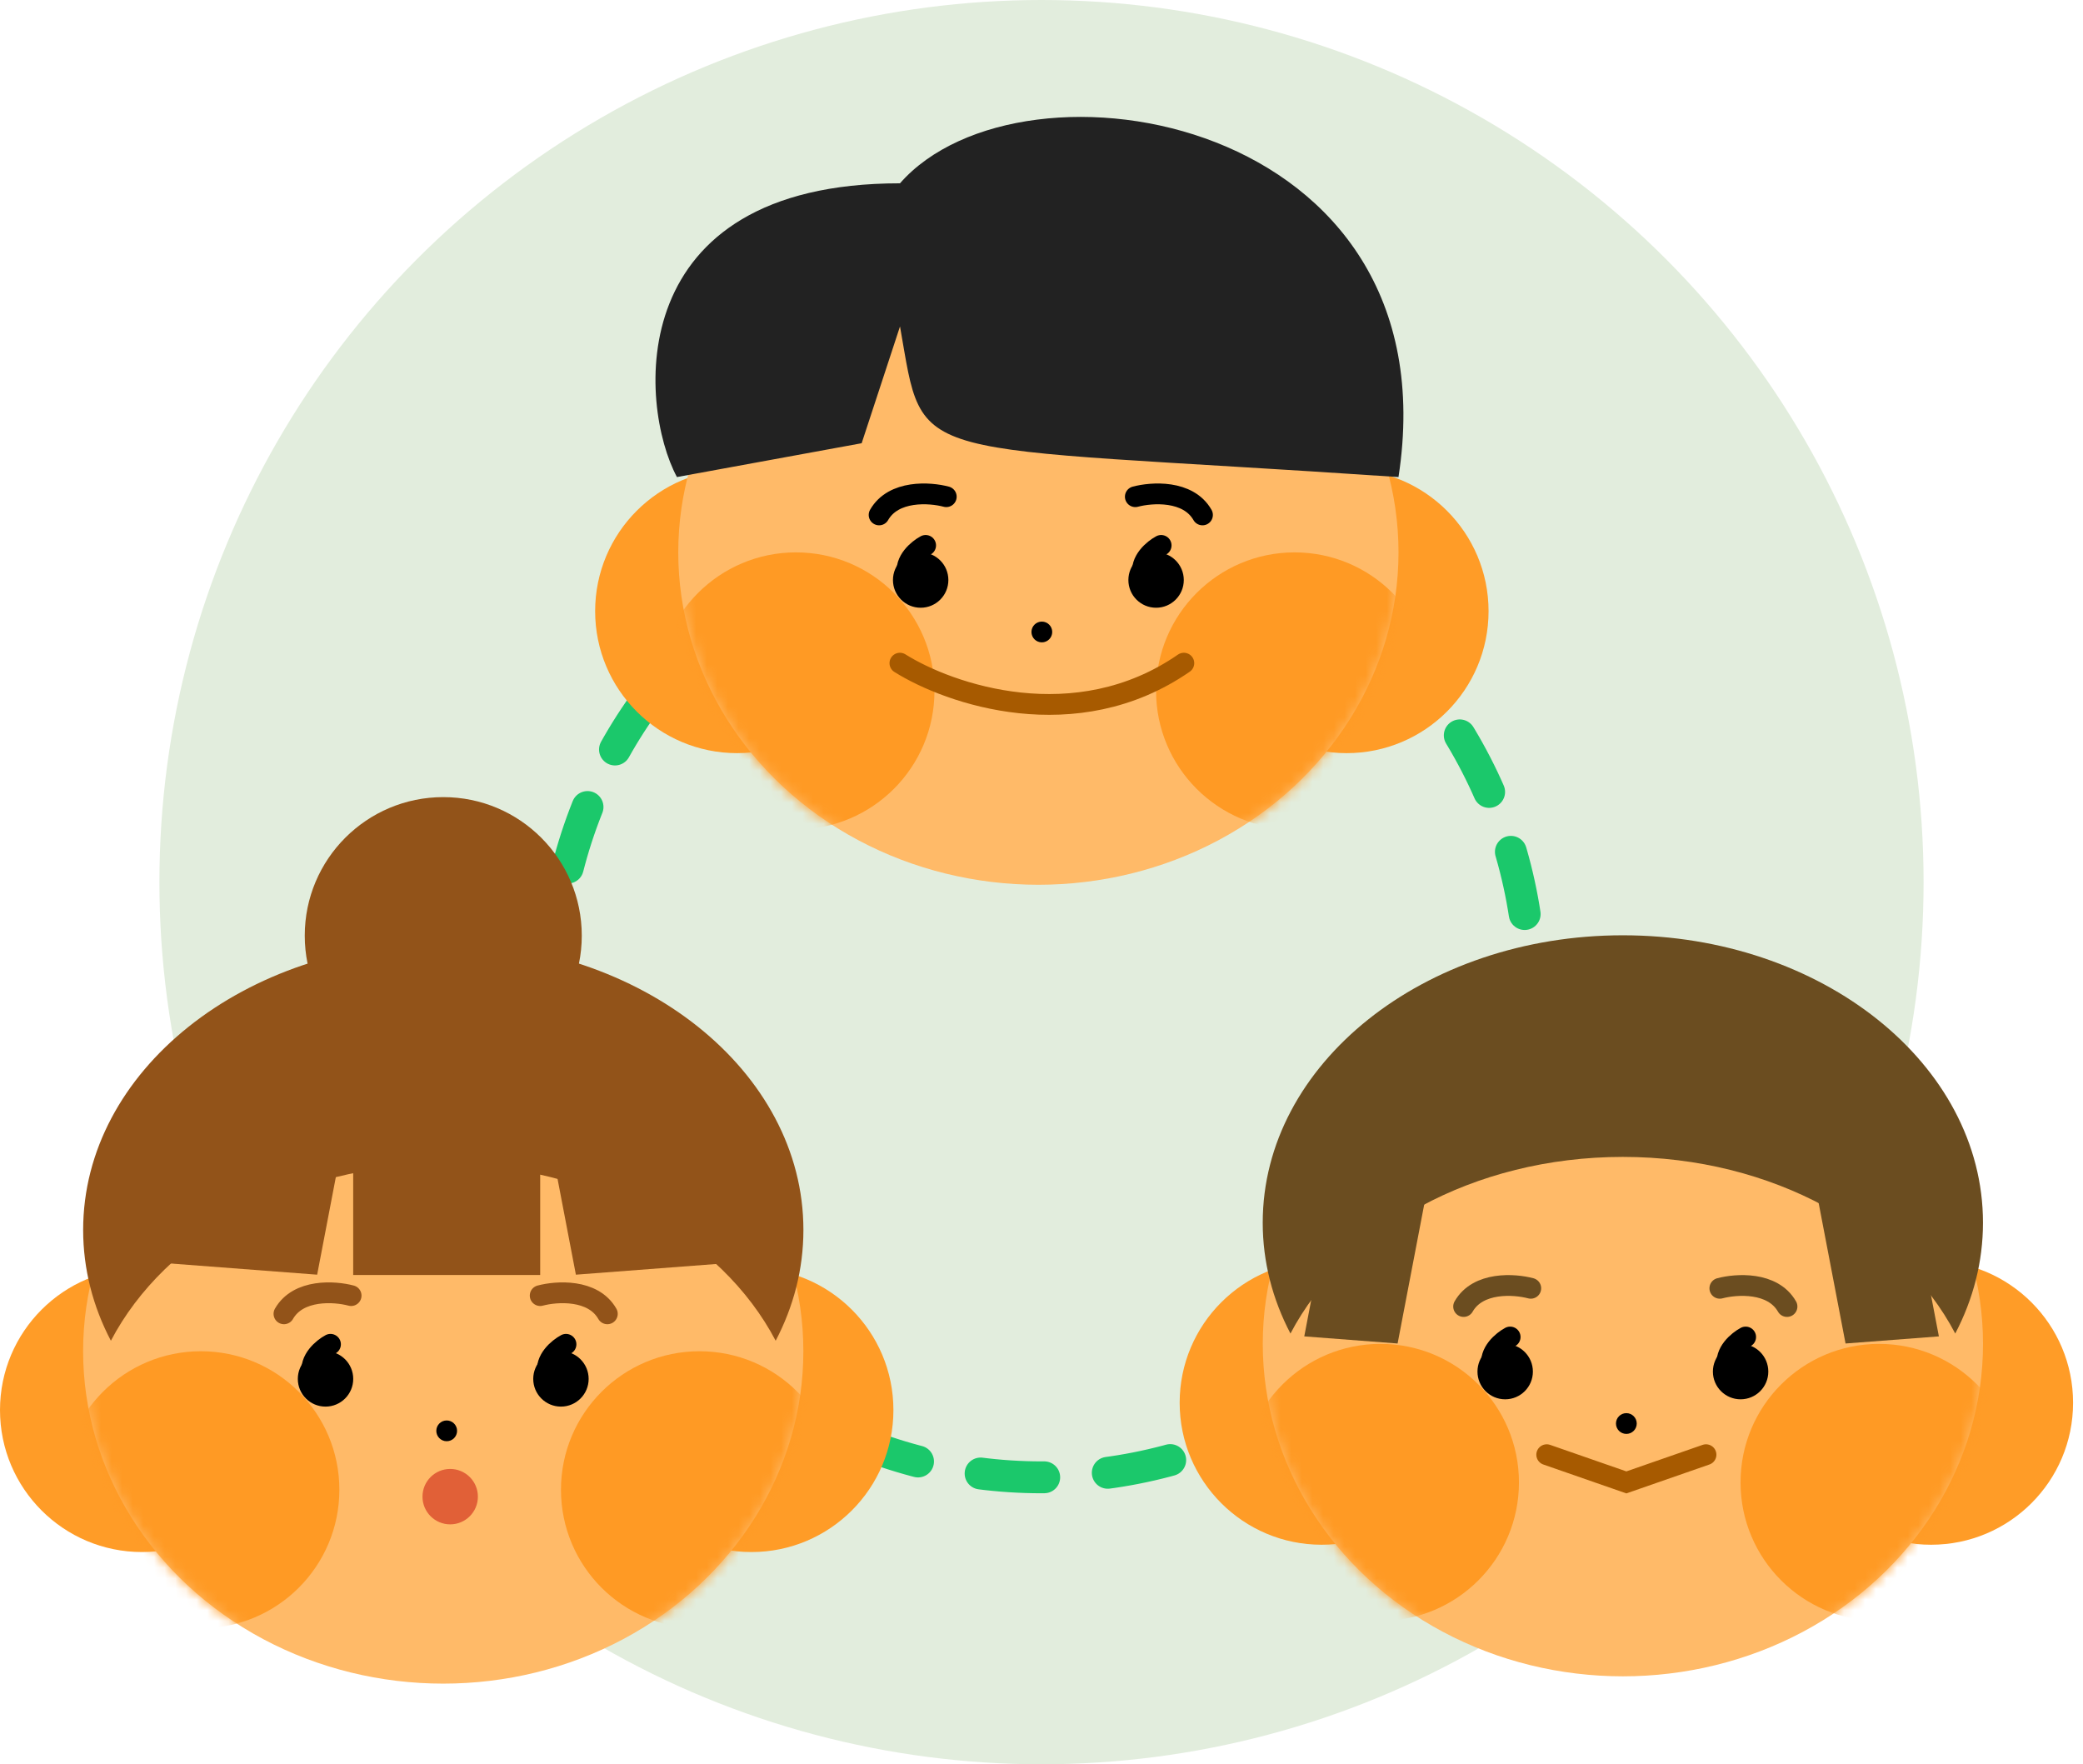 <svg width="196" height="166" viewBox="0 0 196 166" fill="none" xmlns="http://www.w3.org/2000/svg">
<circle cx="98" cy="83" r="83" fill="#E2EDDD"/>
<circle cx="98" cy="93" r="46" stroke="#1BC86B" stroke-width="3" stroke-linecap="round" stroke-dasharray="6 6"/>
<circle cx="13.359" cy="132.671" r="13.359" fill="#FF9C27"/>
<circle cx="70.707" cy="132.671" r="13.359" fill="#FF9C27"/>
<ellipse cx="41.706" cy="127.131" rx="33.886" ry="31.28" fill="#FFBA68"/>
<mask id="mask0_1_66" style="mask-type:alpha" maskUnits="userSpaceOnUse" x="7" y="95" width="69" height="64">
<ellipse cx="41.71" cy="127.135" rx="33.886" ry="31.28" fill="#FFAB49"/>
</mask>
<g mask="url(#mask0_1_66)">
<circle cx="18.9" cy="140.17" r="13.033" fill="#FF9A24"/>
<circle cx="65.818" cy="140.17" r="13.033" fill="#FF9A24"/>
</g>
<circle cx="30.63" cy="129.739" r="2.607" fill="black"/>
<circle cx="52.782" cy="129.739" r="2.607" fill="black"/>
<circle cx="42.361" cy="140.818" r="2.607" fill="#E16037"/>
<circle cx="42.032" cy="134.626" r="0.977" fill="black"/>
<path d="M31.098 126.484C30.397 126.86 29.074 127.942 29.389 129.258" stroke="black" stroke-width="1.955" stroke-linecap="round"/>
<path d="M33.039 121.902C31.495 121.489 28.069 121.254 26.719 123.616" stroke="#925319" stroke-width="1.955" stroke-linecap="round"/>
<path d="M50.828 121.902C52.372 121.489 55.798 121.254 57.148 123.616" stroke="#925319" stroke-width="1.955" stroke-linecap="round"/>
<path d="M53.258 126.484C52.557 126.86 51.234 127.942 51.549 129.258" stroke="black" stroke-width="1.955" stroke-linecap="round"/>
<rect x="33.234" y="102.367" width="17.595" height="17.595" fill="#925319"/>
<rect width="17.519" height="17.857" transform="matrix(0.997 0.076 -0.188 0.982 15.734 101.066)" fill="#925319"/>
<rect width="17.519" height="17.857" transform="matrix(-0.997 0.076 0.188 0.982 68.297 101.066)" fill="#925319"/>
<path fill-rule="evenodd" clip-rule="evenodd" d="M72.987 126.149C74.668 122.941 75.597 119.419 75.597 115.723C75.597 100.788 60.425 88.68 41.71 88.68C22.996 88.68 7.824 100.788 7.824 115.723C7.824 119.419 8.753 122.941 10.434 126.149C15.548 116.389 27.626 109.531 41.71 109.531C55.795 109.531 67.873 116.389 72.987 126.149Z" fill="#925319"/>
<circle cx="41.709" cy="88.033" r="13.033" fill="#925319"/>
<circle cx="124.359" cy="131.984" r="13.359" fill="#FF9C27"/>
<circle cx="181.707" cy="131.984" r="13.359" fill="#FF9C27"/>
<ellipse cx="152.706" cy="126.444" rx="33.886" ry="31.28" fill="#FFBA68"/>
<mask id="mask1_1_66" style="mask-type:alpha" maskUnits="userSpaceOnUse" x="118" y="95" width="69" height="63">
<ellipse cx="152.703" cy="126.444" rx="33.886" ry="31.28" fill="#FFAB49"/>
</mask>
<g mask="url(#mask1_1_66)">
<circle cx="129.893" cy="139.478" r="13.033" fill="#FF9A24"/>
<circle cx="176.81" cy="139.478" r="13.033" fill="#FF9A24"/>
</g>
<circle cx="141.63" cy="129.052" r="2.607" fill="black"/>
<circle cx="163.782" cy="129.052" r="2.607" fill="black"/>
<circle cx="153.032" cy="133.938" r="0.977" fill="black"/>
<path d="M142.098 125.797C141.397 126.173 140.074 127.254 140.389 128.571" stroke="black" stroke-width="1.955" stroke-linecap="round"/>
<path d="M144.039 121.215C142.495 120.802 139.069 120.566 137.719 122.929" stroke="#6B4D20" stroke-width="1.955" stroke-linecap="round"/>
<path d="M161.828 121.215C163.372 120.802 166.798 120.566 168.148 122.929" stroke="#6B4D20" stroke-width="1.955" stroke-linecap="round"/>
<path d="M164.258 125.797C163.557 126.173 162.234 127.254 162.549 128.571" stroke="black" stroke-width="1.955" stroke-linecap="round"/>
<rect width="8.809" height="17.857" transform="matrix(0.997 0.076 -0.188 0.982 126.082 108.203)" fill="#6B4D20"/>
<rect width="8.809" height="17.857" transform="matrix(-0.997 0.076 0.188 0.982 179.082 108.203)" fill="#6B4D20"/>
<path fill-rule="evenodd" clip-rule="evenodd" d="M183.979 125.47C185.66 122.261 186.589 118.739 186.589 115.044C186.589 100.108 171.417 88 152.703 88C133.988 88 118.816 100.108 118.816 115.044C118.816 118.739 119.745 122.261 121.426 125.47C126.54 115.709 138.618 108.852 152.703 108.852C166.787 108.852 178.865 115.709 183.979 125.47Z" fill="#6B4D20"/>
<path d="M160.527 136.87L153.033 139.477L145.539 136.87" stroke="#A75A00" stroke-width="1.955" stroke-linecap="round"/>
<circle cx="69.359" cy="57.504" r="13.359" fill="#FF9C27"/>
<circle cx="126.707" cy="57.504" r="13.359" fill="#FF9C27"/>
<ellipse cx="97.707" cy="51.967" rx="33.886" ry="31.28" fill="#FFBA68"/>
<mask id="mask2_1_66" style="mask-type:alpha" maskUnits="userSpaceOnUse" x="63" y="20" width="69" height="64">
<ellipse cx="97.707" cy="51.971" rx="33.886" ry="31.28" fill="#FFAB49"/>
</mask>
<g mask="url(#mask2_1_66)">
<circle cx="74.896" cy="65.006" r="13.033" fill="#FF9A24"/>
<circle cx="121.814" cy="65.006" r="13.033" fill="#FF9A24"/>
</g>
<circle cx="86.63" cy="54.575" r="2.607" fill="black"/>
<circle cx="108.782" cy="54.575" r="2.607" fill="black"/>
<circle cx="98.032" cy="59.462" r="0.977" fill="black"/>
<path d="M87.098 51.316C86.397 51.693 85.074 52.774 85.389 54.09" stroke="black" stroke-width="1.955" stroke-linecap="round"/>
<path d="M89.039 46.734C87.495 46.321 84.069 46.086 82.719 48.449" stroke="black" stroke-width="1.955" stroke-linecap="round"/>
<path d="M106.828 46.734C108.372 46.321 111.798 46.086 113.148 48.449" stroke="black" stroke-width="1.955" stroke-linecap="round"/>
<path d="M109.258 51.316C108.557 51.693 107.234 52.774 107.549 54.09" stroke="black" stroke-width="1.955" stroke-linecap="round"/>
<path d="M84.676 62.395C89.346 65.327 101.228 69.432 111.394 62.395" stroke="#A75A00" stroke-width="1.955" stroke-linecap="round"/>
<path d="M84.684 17.247C58.444 17.247 60.082 38.158 63.697 44.886L81.078 41.703L84.686 30.715C87.047 44.042 84.686 41.703 131.591 44.886C136.832 10.867 96.164 4.145 84.684 17.247Z" fill="#222222"/>
</svg>
